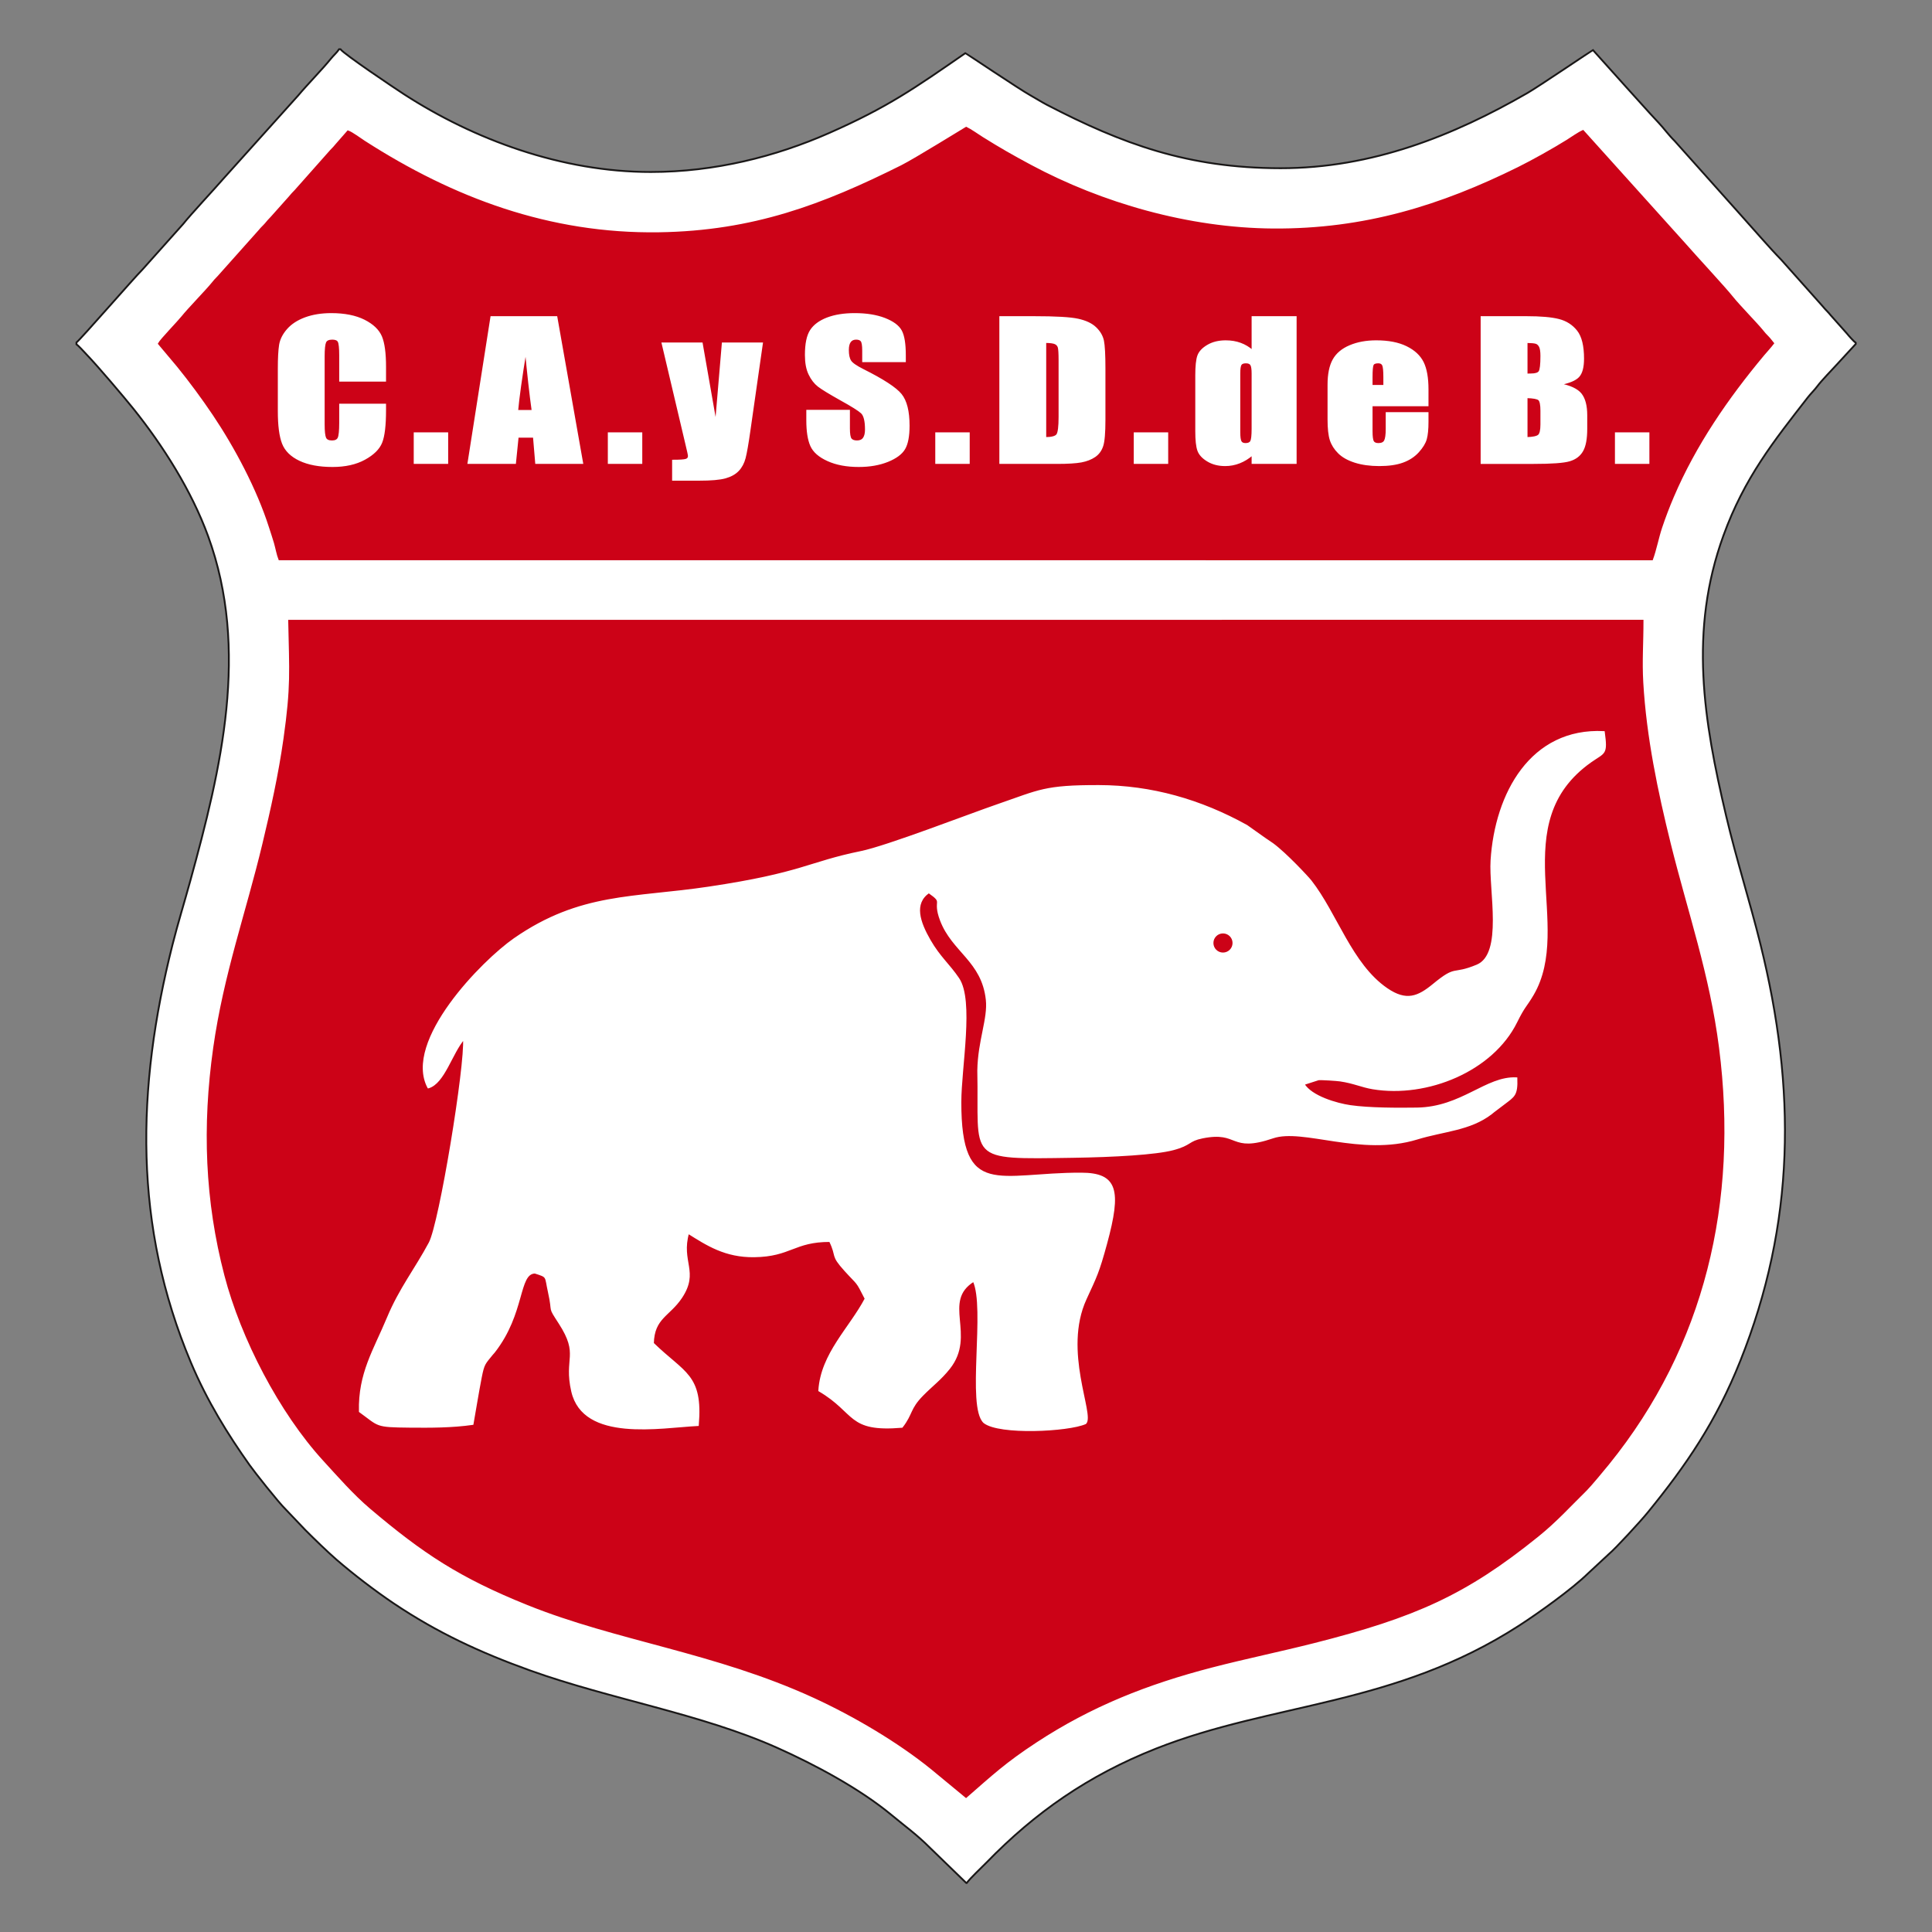 <?xml version="1.0" encoding="UTF-8" standalone="no"?>
<svg
   xmlns:dc="http://purl.org/dc/elements/1.1/"
   xmlns:cc="http://creativecommons.org/ns#"
   xmlns:rdf="http://www.w3.org/1999/02/22-rdf-syntax-ns#"
   xmlns:svg="http://www.w3.org/2000/svg"
   xmlns="http://www.w3.org/2000/svg"
   xmlns:sodipodi="http://sodipodi.sourceforge.net/DTD/sodipodi-0.dtd"
   xmlns:inkscape="http://www.inkscape.org/namespaces/inkscape"
   width="1000"
   height="1000"
   viewBox="0 0 750 750"
   version="1.1"
   id="svg20"
   sodipodi:docname="Club Atlético y Social Defensores de Belgrano.svg"
   inkscape:version="1.0.1 (3bc2e813f5, 2020-09-07)">
  <rect x="0" y="0" width="750" height="750" fill="#808080" stroke="none"/>
  <sodipodi:namedview
     pagecolor="#ffffff"
     bordercolor="#666666"
     borderopacity="1"
     objecttolerance="10"
     gridtolerance="10"
     guidetolerance="10"
     inkscape:pageopacity="0"
     inkscape:pageshadow="2"
     inkscape:window-width="1920"
     inkscape:window-height="1017"
     id="namedview22"
     showgrid="false"
     units="px"
     inkscape:zoom="0.845"
     inkscape:cx="500"
     inkscape:cy="500"
     inkscape:window-x="-8"
     inkscape:window-y="-8"
     inkscape:window-maximized="1"
     inkscape:current-layer="svg20" />
  <defs
     id="defs5">
    <clipPath
       id="clip1">
      <path
         d="M 0,0 H 555.898 V 572.898 H 0 Z m 0,0"
         id="path2" />
    </clipPath>
  </defs>
  <g
     id="g856"
     transform="matrix(1.244,0,0,1.244,29.211,18.75)">
    <g
       id="surface1">
      <g
         clip-path="url(#clip1)"
         clip-rule="nonzero"
         id="g9">
        <path
           style="fill:#ffffff;fill-opacity:1;fill-rule:evenodd;stroke:#191717;stroke-width:5.669;stroke-linecap:butt;stroke-linejoin:miter;stroke-miterlimit:4;stroke-opacity:1"
           d="m 3.75,4810.953 v -5.742 c 7.383,-4.922 22.227,-22.07 31.289,-31.406 35.234,-36.523 118.125,-134.336 146.289,-169.453 92.344,-115.039 181.875,-256.289 233.398,-398.008 129.141,-355.312 41.133,-723.672 -55.977,-1076.25 -18.203,-66.133 -38.359,-131.367 -55.273,-198.399 -113.828,-451.484 -121.133,-878.359 56.992,-1302.734 51.211,-121.953 116.68,-226.719 183.516,-320.976 16.719,-23.633 90.234,-116.523 112.617,-138.32 l 61.836,-64.922 c 26.484,-26.523 69.102,-67.969 96.836,-92.031 53.203,-46.016 120.859,-97.812 178.906,-136.797 136.016,-91.211 269.375,-153.008 425.234,-209.023 249.922,-89.648 534.219,-135.43 770.742,-241.172 116.875,-52.227 257.656,-127.344 356.875,-209.609 42.93,-35.625 79.219,-61.367 120.195,-102.5 L 2780.547,3.727 h 1.367 c 11.016,15.195 45.625,47.305 61.406,63.516 152.344,156.797 318.32,272.383 529.219,355.82 365.351,144.492 742.656,132.07 1132.812,383.672 59.297,38.242 165.586,114.18 215.039,162.656 l 65.742,61.094 c 19.102,15.664 97.734,100.977 121.133,129.726 120.117,147.305 212.774,282.812 288.594,472.578 171.445,429.101 175.351,846.914 62.734,1301.133 -33.164,133.789 -74.766,263.555 -106.992,400.273 -70.234,298.164 -116.211,576.797 -8.359,874.141 65.586,180.938 158.164,295.977 262.812,430.625 9.844,12.656 20.703,22.812 29.844,35 14.609,19.57 44.609,49.766 59.961,66.836 l 60.391,65.625 v 3.477 c -5.898,3.906 -22.461,22.461 -27.578,29.023 l -50.43,56.68 c -8.32,10.664 -16.719,17.617 -25.273,28.359 l -128.789,144.57 c -36.953,37.734 -88.906,98.359 -128.438,142.07 l -204.844,229.414 c -18.047,17.656 -33.281,39.062 -50.156,56.953 -35.234,37.383 -66.992,73.984 -103.281,113.633 l -101.406,112.93 c -4.609,-2.148 -169.062,-113.633 -204.336,-133.984 -231.289,-133.399 -484.805,-234.961 -770.82,-234.766 -288.711,0.312 -493.32,75.625 -728.867,197.93 -18.203,9.492 -35.078,20.547 -51.875,29.805 -32.852,18.125 -200.352,130.781 -202.383,131.445 -158.047,-109.219 -242.031,-168.633 -426.211,-249.766 -165.352,-72.812 -355.469,-121.094 -555.234,-121.172 -278.203,-0.195 -552.148,101.172 -771.367,243.242 C 996.68,5604.625 840,5709.625 827.422,5726.305 h -3.984 c -7.969,-11.953 -16.562,-18.32 -25.859,-29.961 -25.039,-31.289 -73.672,-80.82 -102.188,-114.961 L 464.57,5324.664 C 435.469,5291.031 358.594,5208.609 337.266,5181.344 L 209.531,5038.414 C 183.281,5012.281 18.086,4822.281 3.75,4810.953 Z m 0,0"
           transform="matrix(0.1,0,0,-0.1,0,572.9)"
           id="path7" />
      </g>
      <path
         style="fill:#cc0217;fill-opacity:1;fill-rule:evenodd;stroke:#cc0217;stroke-width:5.669;stroke-linecap:butt;stroke-linejoin:miter;stroke-miterlimit:4;stroke-opacity:1"
         d="m 4890.898,3942.789 -4223.477,-0.195 c 3.281,-158.633 8.477,-203.633 -14.766,-368.125 C 636.523,3460.602 612.695,3354.156 586.797,3245.992 535.352,3030.953 465.781,2838.961 433.359,2609.859 398.633,2364.312 407.5,2132.594 468.203,1900.211 c 51.484,-197.07 170.937,-427.617 307.93,-577.148 45.781,-50 93.828,-105.156 146.289,-149.57 164.688,-139.453 278.359,-214.688 489.531,-299.766 279.414,-112.539 583.867,-147.891 892.031,-289.023 125.664,-57.539 264.375,-139.375 368.281,-223.594 l 107.539,-88.789 c 80.664,70.312 121.133,108.711 218.594,172.578 171.055,112.07 345.508,181.445 549.258,234.219 105.586,27.344 212.5,49.219 318.711,76.172 314.805,79.922 471.836,149.531 697.266,331.406 58.086,46.836 99.609,93.359 151.562,144.336 12.812,12.656 56.641,65.586 68.828,80.664 298.359,368.594 404.18,818.594 342.734,1298.281 -29.297,228.633 -97.383,422.031 -150.586,636.289 -40.391,162.656 -76.055,333.399 -85.859,503.633 -3.906,67.5 0.82,127.07 0.586,192.891 z m 0,0"
         transform="matrix(0.1,0,0,-0.1,0,572.9)"
         id="path11" />
      <path
         style="fill:#cc0217;fill-opacity:1;fill-rule:evenodd;stroke:#cc0217;stroke-width:5.669;stroke-linecap:butt;stroke-linejoin:miter;stroke-miterlimit:4;stroke-opacity:1"
         d="m 636.992,4134.352 4283.516,-0.156 c 11.055,29.766 18.359,68.711 28.555,99.141 10.977,32.812 23.516,65.625 36.523,96.055 69.609,163.086 170.586,309.141 281.914,442.578 11.094,13.242 21.328,23.906 30.898,36.445 -5.469,6.211 -9.062,12.305 -15.469,18.75 -9.766,9.805 -11.055,11.523 -18.633,20.859 -18.047,22.266 -73.555,78.828 -93.359,103.867 -22.695,28.828 -113.633,126.562 -148.828,166.953 l -317.07,352.149 c -14.649,-6.484 -35.547,-21.406 -49.805,-30.352 -42.969,-26.758 -107.07,-62.695 -151.914,-84.883 -241.055,-119.219 -479.219,-193.906 -765.039,-191.953 -264.336,1.758 -535.234,80.078 -757.695,199.336 -58.359,31.328 -95.977,52.812 -150.117,86.641 -14.961,9.336 -35.859,24.57 -50.469,31.406 -0.508,-0.195 -159.414,-98.789 -201.602,-119.883 -244.648,-122.109 -461.641,-204.766 -756.68,-209.258 -342.617,-5.195 -643.516,108.398 -919.687,285.898 -13.672,8.789 -37.734,27.07 -51.055,31.836 l -35,-39.922 c -7.188,-9.024 -10.234,-11.719 -18.75,-20.664 l -110,-124.062 c -8.555,-9.023 -11.602,-11.68 -18.789,-20.742 l -55.781,-62.539 c -9.727,-9.805 -10.977,-11.992 -18.633,-20.859 -6.953,-8.008 -12.383,-12.109 -18.945,-20.469 L 446.172,5015.953 c -9.688,-9.805 -11.055,-11.484 -18.633,-20.82 -19.102,-23.516 -74.727,-80.43 -93.359,-103.906 -12.734,-15.938 -67.578,-72.539 -73.242,-83.828 l 58.906,-70.117 c 38.477,-47.305 77.227,-99.844 111.445,-150.703 68.477,-101.797 137.734,-231.914 175.859,-351.25 5.508,-17.227 10.547,-31.836 15.664,-49.297 4.57,-15.625 8.164,-36.875 14.18,-51.68 z m 0,0"
         transform="matrix(0.1,0,0,-0.1,0,572.9)"
         id="path13" />
      <path
         style="fill:#ffffff;fill-opacity:1;fill-rule:evenodd;stroke:#ffffff;stroke-width:5.669;stroke-linecap:butt;stroke-linejoin:miter;stroke-miterlimit:4;stroke-opacity:1"
         d="M 966.992,4691.695 H 826.562 v 79.297 c 0,22.969 -1.602,37.422 -4.57,43.164 -2.93,5.625 -9.531,8.555 -19.805,8.555 -11.602,0 -18.906,-3.438 -22.07,-10.351 -3.086,-7.031 -4.688,-21.992 -4.688,-45.078 V 4555.875 c 0,-22.188 1.602,-36.602 4.688,-43.32 3.164,-6.797 10.117,-10.156 21.055,-10.156 10.469,0 17.305,3.359 20.508,10.156 3.164,6.719 4.883,22.578 4.883,47.539 v 56.992 h 140.43 v -17.695 c 0,-46.992 -3.984,-80.43 -11.875,-100.078 -7.852,-19.688 -25.391,-36.953 -52.383,-51.719 -26.992,-14.805 -60.352,-22.266 -99.844,-22.266 -41.25,0 -75.156,6.328 -101.836,18.906 -26.641,12.578 -44.414,29.922 -53.047,52.109 C 639.336,4518.609 635,4552.008 635,4596.656 v 132.93 c 0,32.852 1.367,57.422 3.984,73.828 2.734,16.367 10.625,32.227 23.945,47.422 13.203,15.156 31.523,27.188 55,35.898 23.438,8.633 50.43,13.047 80.859,13.047 41.445,0 75.586,-6.797 102.461,-20.234 26.875,-13.555 44.531,-30.352 53.086,-50.508 8.438,-20.156 12.656,-51.523 12.656,-94.062 z m 193.906,-256.797 h -101.797 v 92.852 h 101.797 z m 340.703,455.312 80.391,-455.312 h -143.828 l -6.914,81.914 h -50.469 l -8.32,-81.914 h -145.43 l 71.406,455.312 z m -74.336,-292.773 c -7.188,51.523 -14.258,115.273 -21.406,191.016 -14.258,-87.07 -23.125,-150.742 -26.68,-191.016 z m 339.336,-162.539 h -101.797 v 92.852 h 101.797 z m 376.367,373.203 -38.633,-270 c -6.016,-42.695 -11.133,-71.875 -15.234,-87.5 -4.102,-15.508 -10.938,-28.359 -20.508,-38.438 -9.57,-10.156 -22.891,-17.578 -39.844,-22.383 -16.992,-4.805 -44.219,-7.188 -81.562,-7.188 h -81.758 v 59.609 c 20.938,0 34.375,0.859 40.312,2.695 6.055,1.836 9.101,5.703 9.101,11.953 0,3.008 -2.852,16.055 -8.438,39.102 l -73.672,312.149 h 122.422 l 44.062,-251.68 21.328,251.68 z m 446.055,-55.664 h -130.391 v 33.711 c 0,15.703 -1.719,25.82 -5,30.156 -3.32,4.297 -8.906,6.406 -16.758,6.406 -8.438,0 -14.805,-2.93 -19.141,-8.75 -4.297,-5.742 -6.484,-14.609 -6.484,-26.367 0,-15.195 2.383,-26.68 7.305,-34.375 4.648,-7.695 17.969,-16.914 39.727,-27.852 62.539,-31.289 101.836,-56.914 118.125,-76.953 16.25,-20.078 24.336,-52.422 24.336,-97.07 0,-32.422 -4.531,-56.328 -13.555,-71.719 -8.984,-15.352 -26.406,-28.281 -52.148,-38.672 -25.859,-10.351 -55.781,-15.625 -90.078,-15.625 -37.578,0 -69.688,6.016 -96.211,18.047 -26.641,11.992 -44.062,27.227 -52.266,45.781 -8.203,18.555 -12.305,44.922 -12.305,79.102 v 29.727 h 130.391 v -55.352 c 0,-17.109 1.797,-28.047 5.469,-32.93 3.75,-4.805 10.234,-7.305 19.57,-7.305 9.336,0 16.289,3.047 20.859,9.297 4.531,6.133 6.836,15.352 6.836,27.539 0,26.797 -4.336,44.375 -13.008,52.617 -8.867,8.281 -30.859,21.992 -65.703,41.25 -34.961,19.609 -58.086,33.711 -69.453,42.5 -11.289,8.906 -20.742,21.094 -28.125,36.641 -7.539,15.547 -11.172,35.391 -11.172,59.609 0,34.844 5.234,60.352 15.82,76.484 10.469,16.133 27.578,28.711 51.133,37.812 23.594,9.024 52.031,13.633 85.43,13.633 36.562,0 67.617,-5 93.242,-14.844 25.742,-10 42.734,-22.461 51.133,-37.656 8.32,-15.078 12.422,-40.703 12.422,-76.875 z m 199.375,-317.539 h -101.797 v 92.852 h 101.797 z m 98.164,455.312 h 105.117 c 67.852,0 113.633,-2.617 137.578,-7.93 23.906,-5.234 42.109,-13.789 54.531,-25.82 12.539,-11.953 20.273,-25.43 23.477,-40.078 3.047,-14.688 4.649,-43.594 4.649,-86.797 v -159.414 c 0,-40.898 -2.266,-68.164 -6.953,-82.031 -4.531,-13.672 -12.383,-24.531 -23.789,-32.305 -11.406,-7.773 -25.391,-13.164 -42.031,-16.328 -16.719,-3.047 -41.797,-4.609 -75.391,-4.609 h -177.188 z m 140.547,-77.852 v -299.492 c 20.156,0 32.656,3.359 37.344,10.156 4.649,6.914 6.953,25.508 6.953,55.859 v 176.914 c 0,20.664 -0.82,33.789 -2.305,39.648 -1.562,5.781 -5.117,10.078 -10.703,12.773 -5.586,2.695 -16.055,4.141 -31.289,4.141 z m 380.664,-377.461 h -101.797 v 92.852 h 101.797 z m 400.742,455.312 v -455.312 h -134.726 v 26.953 c -12.969,-11.25 -26.523,-19.648 -40.781,-25.234 -14.219,-5.625 -29.141,-8.477 -44.648,-8.477 -20.938,0 -39.062,4.649 -54.414,13.984 -15.391,9.219 -25.156,19.961 -29.492,32.148 -4.336,12.188 -6.484,32.07 -6.484,59.609 v 174.648 c 0,28.672 2.148,49.023 6.484,61.016 4.336,11.992 14.219,22.539 29.844,31.68 15.586,9.101 34.141,13.633 55.664,13.633 16.758,0 31.992,-2.5 45.898,-7.617 13.906,-5.078 26.523,-12.656 37.93,-22.734 v 105.703 z m -134.726,-176.055 c 0,13.711 -1.367,22.852 -4.219,27.539 -2.734,4.727 -8.32,7.109 -16.523,7.109 -7.969,0 -13.438,-2.109 -16.172,-6.328 -2.734,-4.219 -4.18,-13.633 -4.18,-28.32 v -182.773 c 0,-15.156 1.367,-25.156 4.062,-29.961 2.656,-4.766 7.774,-7.188 15.274,-7.188 8.672,0 14.453,2.656 17.422,8.047 2.852,5.274 4.336,18.438 4.336,39.18 z m 546.25,-99.258 h -174.57 v -80.742 c 0,-16.875 1.484,-27.734 4.336,-32.617 2.969,-4.805 8.555,-7.305 16.758,-7.305 10.234,0 17.07,3.281 20.469,9.688 3.438,6.523 5.234,19.023 5.234,37.539 v 49.258 h 127.773 v -27.617 c 0,-22.969 -1.797,-40.742 -5.234,-53.125 -3.398,-12.383 -11.484,-25.586 -24.141,-39.648 -12.734,-14.023 -28.789,-24.57 -48.281,-31.602 -19.336,-7.07 -43.828,-10.586 -73.203,-10.586 -28.477,0 -53.555,3.516 -75.391,10.391 -21.758,6.953 -38.75,16.445 -50.82,28.555 -12.188,12.07 -20.586,25.43 -25.273,39.922 -4.648,14.57 -6.953,35.703 -6.953,63.438 v 108.867 c 0,32.578 5.234,58.359 15.625,77.148 10.469,18.828 27.656,33.32 51.484,43.32 23.789,10.078 51.094,15.078 81.953,15.078 37.812,0 69.023,-6.055 93.633,-18.164 24.609,-12.07 41.797,-28.164 51.719,-48.086 9.883,-19.961 14.883,-48.008 14.883,-84.219 z m -135.156,60.703 v 27.305 c 0,19.297 -1.25,31.797 -3.633,37.461 -2.539,5.547 -7.539,8.438 -15.039,8.438 -9.336,0 -15.156,-2.383 -17.305,-7.188 -2.305,-4.805 -3.438,-17.656 -3.438,-38.711 v -27.305 z m 303.594,214.609 h 140.195 c 44.18,0 77.773,-2.93 100.547,-8.75 22.773,-5.742 41.25,-17.578 55.234,-35.234 14.024,-17.734 20.977,-46.25 20.977,-85.625 0,-26.68 -4.922,-45.195 -14.805,-55.664 -9.922,-10.586 -29.375,-18.633 -58.555,-24.18 32.461,-6.25 54.453,-16.523 66.055,-30.82 11.484,-14.414 17.305,-36.406 17.305,-65.977 v -42.227 c 0,-30.703 -4.102,-53.438 -12.539,-68.32 -8.281,-14.805 -21.602,-24.883 -39.844,-30.352 -18.203,-5.469 -55.586,-8.164 -112.07,-8.164 h -162.5 z m 140.547,-77.852 v -101.328 c 5.899,0.234 10.586,0.352 13.984,0.352 13.789,0 22.578,2.852 26.328,8.516 3.75,5.742 5.703,22.07 5.703,49.062 0,14.297 -1.602,24.297 -4.688,29.961 -3.203,5.742 -7.188,9.414 -12.188,10.82 -5,1.562 -14.805,2.422 -29.141,2.617 z m 0,-172.149 v -127.344 c 19.688,0.469 32.344,3.164 37.812,7.851 5.469,4.609 8.203,16.25 8.203,34.57 v 42.422 c 0,19.492 -2.539,31.25 -7.422,35.391 -4.883,4.141 -17.773,6.562 -38.594,7.109 z m 380.352,-205.312 h -101.836 v 92.852 h 101.836 z m 0,0"
         transform="matrix(0.1,0,0,-0.1,0,572.9)"
         id="path15" />
      <path
         style="fill:#ffffff;fill-opacity:1;fill-rule:evenodd;stroke:#ffffff;stroke-width:5.669;stroke-linecap:butt;stroke-linejoin:miter;stroke-miterlimit:4;stroke-opacity:1"
         d="m 1101.797,2486.266 c 48.984,14.219 72.383,108.438 111.133,152.461 6.328,-84.023 -74.609,-577.188 -107.031,-637.734 -43.711,-81.758 -92.695,-143.008 -130.234,-233.164 -42.617,-102.266 -90.391,-173.633 -87.578,-292.695 61.641,-44.531 47.227,-46.602 154.766,-47.656 65.586,-0.625 132.422,-0.664 197.109,8.555 8.086,45.625 15.586,93.203 25.664,145.391 8.438,43.75 12.188,43.672 34.492,71.602 1.758,2.188 4.726,5.117 6.523,7.422 95.781,122.109 73.438,246.172 127.734,248.008 41.875,-13.242 32.266,-9.766 43.711,-61.094 15.625,-69.922 -3.32,-40.078 33.086,-96.406 65.039,-100.625 15.391,-107.734 39.492,-212.93 35.859,-156.562 274.961,-111.367 392.383,-105.352 13.203,157.695 -43.125,160.039 -140.312,254.844 1.914,80.43 50.352,86.328 88.398,143.516 53.594,80.547 -4.062,110.43 21.602,201.445 59.023,-36.992 115.742,-74.336 206.133,-73.125 113.594,1.484 123.711,47.891 236.367,47.656 24.883,-51.367 2.07,-41.445 47.539,-91.68 42.578,-47.07 33.672,-29.141 63.75,-88.281 -48.555,-92.422 -137.539,-171.836 -144.805,-286.641 117.188,-68.945 87.891,-127.5 258.047,-113.281 32.188,41.602 22.188,56.602 63.711,98.984 30.742,31.328 55.977,48.945 83.594,83.672 83.047,104.414 -26.875,208.906 76.523,273.125 39.727,-84.102 -19.766,-392.617 32.812,-441.601 46.914,-37.461 262.617,-26.602 316.055,-2.852 26.367,26.406 -73.984,225.078 0.547,387.578 32.617,71.094 39.18,81.445 64.219,173.32 45.43,166.875 32.617,217.773 -77.656,218.125 -256.953,0.859 -377.773,-83.867 -377.305,223.476 0.156,108.398 39.961,316.211 -6.445,384.922 -29.531,43.672 -58.789,66.25 -89.297,119.18 -32.617,56.523 -53.086,115.547 -2.93,150.391 51.016,-35.586 12.539,-20.586 37.695,-87.148 36.953,-97.812 130,-126.68 143.125,-248.438 6.406,-59.219 -25.039,-127.344 -26.602,-220.899 6.133,-279.844 -41.875,-274.453 295.273,-269.414 127.812,1.914 258.203,9.18 313.242,23.789 56.25,14.922 45.781,27.695 91.367,36.836 116.055,23.164 83.867,-46.094 219.57,0.039 94.141,31.992 274.727,-57.266 449.531,-3.75 84.297,25.82 165,27.422 231.484,78.32 2.266,1.68 5.352,4.492 7.617,6.211 l 32.5,24.609 c 30.898,23.789 40.859,26.172 38.984,79.336 -94.375,4.531 -170,-92.227 -310.664,-94.336 -60.078,-0.898 -149.57,-0.82 -207.851,7.617 -42.656,6.133 -122.188,29.141 -145.664,68.516 l 46.328,14.922 c 9.531,1.016 57.422,-2.188 67.969,-3.75 42.93,-6.367 67.227,-18.711 101.328,-24.414 170,-28.359 373.516,55.859 448.086,207.031 25.117,50.898 29.922,48.516 51.641,85.625 125.898,215.195 -91.133,535.274 180.547,727.109 43.164,30.469 50.703,20.977 41.094,92.148 -227.031,11.406 -337.617,-192.461 -350.703,-400.625 -5.938,-93.984 39.766,-292.578 -44.844,-327.891 -79.883,-33.242 -61.68,1.367 -136.016,-59.805 -47.266,-38.945 -84.648,-55.391 -145.938,-13.281 -111.328,76.484 -157.109,234.336 -237.344,336.719 -8.945,11.367 -77.266,84.922 -118.633,115.391 -8.672,6.367 -12.891,8.242 -25.234,17.188 l -55.82,39.57 c -143.789,79.805 -297.734,124.023 -461.172,124.336 -170,0.352 -185.195,-14.492 -313.672,-58.672 -92.188,-31.68 -347.031,-130.625 -429.18,-147.344 -164.726,-33.594 -181.445,-67.031 -474.492,-110.859 -235.156,-35.156 -400.273,-17.422 -606.562,-160.586 -99.609,-69.18 -345.039,-319.102 -268.789,-463.281 z m 2512.461,450.781 c 0,-18.086 -14.609,-32.695 -32.656,-32.695 -18.086,0 -32.695,14.609 -32.695,32.695 0,18.086 14.609,32.695 32.695,32.695 18.047,0 32.656,-14.609 32.656,-32.695 z m 0,0"
         transform="matrix(0.1,0,0,-0.1,0,572.9)"
         id="path17" />
    </g>
  </g>
</svg>
